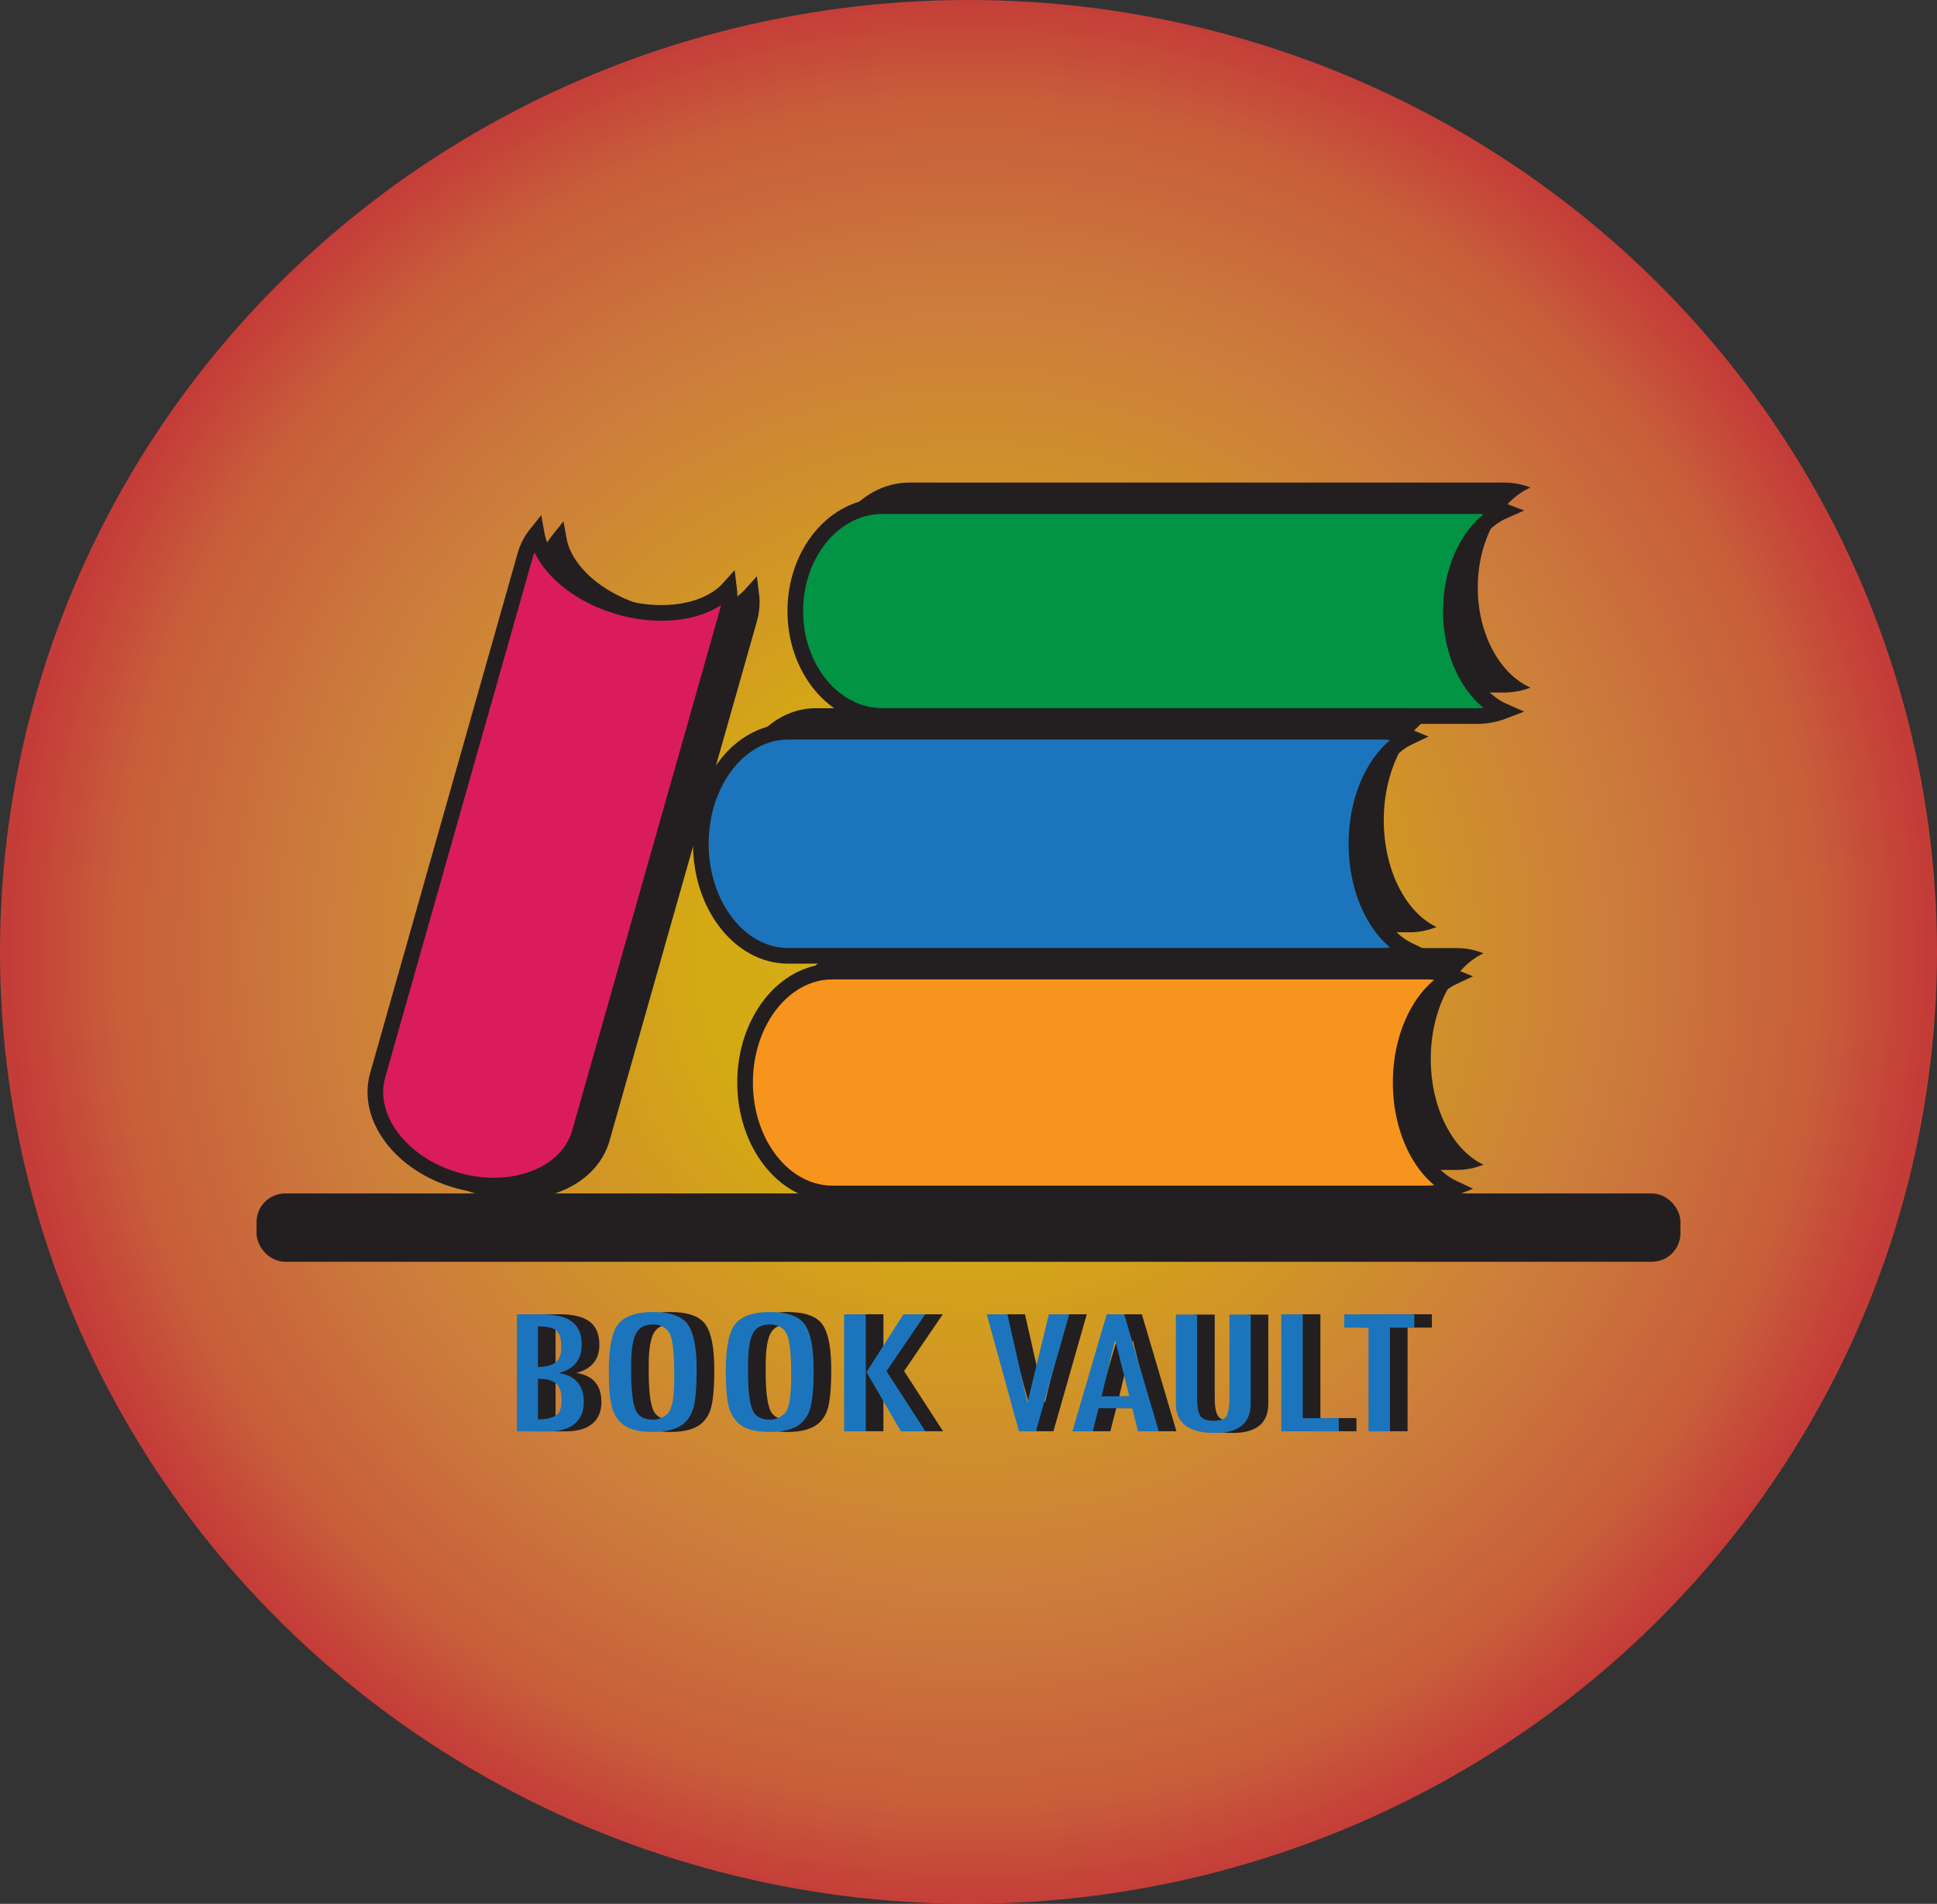 <?xml version="1.0" encoding="UTF-8"?>
<svg id="Layer_1" xmlns="http://www.w3.org/2000/svg" xmlns:xlink="http://www.w3.org/1999/xlink" viewBox="0 0 247.26 242.99">
  <rect x="0" y="0" width="247.26" height="242.99" fill="#333333" stroke="none"/>
  <defs>
    <radialGradient id="radial-gradient" cx="123.63" cy="121.49" fx="123.63" fy="121.49" r="122.57" gradientUnits="userSpaceOnUse">
      <stop offset="0" stop-color="#fff33b"/>
      <stop offset=".04" stop-color="#fee62d"/>
      <stop offset=".12" stop-color="#fdd51b"/>
      <stop offset=".2" stop-color="#fdca0f"/>
      <stop offset=".28" stop-color="#fdc70c"/>
      <stop offset=".67" stop-color="#f3903f"/>
      <stop offset=".89" stop-color="#ed683c"/>
      <stop offset="1" stop-color="#e93e3a"/>
    </radialGradient>
  </defs>
  <ellipse cx="123.63" cy="121.49" rx="123.63" ry="121.49" fill="url(#radial-gradient)" opacity=".8"/>
  <g>
    <path d="M188.64,74.99c0-5.98,2.83-11.05,6.73-12.77-1.07-.41-2.2-.63-3.39-.63h-75.88c-6.16,0-11.15,6-11.15,13.4s4.99,13.4,11.15,13.4h75.88c1.18,0,2.32-.22,3.39-.63-3.9-1.72-6.73-6.79-6.73-12.77Z" fill="#231f20"/>
    <path d="M185.21,77.99c0-5.98,2.83-11.05,6.73-12.77-1.07-.41-2.2-.63-3.39-.63h-75.88c-6.16,0-11.15,6-11.15,13.4s4.99,13.4,11.15,13.4h75.88c1.18,0,2.32-.22,3.39-.63-3.9-1.72-6.73-6.79-6.73-12.77Z" fill="#009444" stroke="#231f20" stroke-miterlimit="10" stroke-width="2"/>
    <path d="M182.64,135.16c0-6.32,2.83-11.67,6.73-13.49-1.07-.43-2.2-.67-3.39-.67h-75.88c-6.16,0-11.15,6.34-11.15,14.16,0,7.82,4.99,14.16,11.15,14.16h75.88c1.18,0,2.32-.24,3.39-.67-3.9-1.82-6.73-7.17-6.73-13.49Z" fill="#231f20"/>
    <path d="M178.8,138.16c0-6.32,2.83-11.67,6.73-13.49-1.07-.43-2.2-.67-3.39-.67h-75.88c-6.16,0-11.15,6.34-11.15,14.16,0,7.82,4.99,14.16,11.15,14.16h75.88c1.18,0,2.32-.24,3.39-.67-3.9-1.82-6.73-7.17-6.73-13.49Z" fill="#f7941d" stroke="#231f20" stroke-miterlimit="10" stroke-width="2"/>
    <path d="M176.64,104.7c0-6.38,2.83-11.79,6.73-13.63-1.07-.44-2.2-.68-3.39-.68h-75.88c-6.16,0-11.15,6.4-11.15,14.3s4.99,14.3,11.15,14.3h75.88c1.18,0,2.32-.24,3.39-.68-3.9-1.84-6.73-7.24-6.73-13.63Z" fill="#231f20"/>
    <path d="M173.15,107.7c0-6.38,2.83-11.79,6.73-13.63-1.07-.44-2.2-.68-3.39-.68h-75.88c-6.16,0-11.15,6.4-11.15,14.3s4.99,14.3,11.15,14.3h75.88c1.18,0,2.32-.24,3.39-.68-3.9-1.84-6.73-7.24-6.73-13.63Z" fill="#1c75bc" stroke="#231f20" stroke-miterlimit="10" stroke-width="2"/>
    <path d="M81.94,78.24c-5.76-1.63-9.92-5.49-10.61-9.37-.66.82-1.16,1.76-1.45,2.79l-18.83,66.36c-1.53,5.39,3.01,11.39,10.13,13.41s14.13-.71,15.66-6.09l18.83-66.36c.29-1.03.36-2.09.23-3.13-2.63,2.94-8.2,4.04-13.95,2.4Z" fill="#231f20" stroke="#231f20" stroke-miterlimit="10" stroke-width="2"/>
    <path d="M79.1,77.46c-5.76-1.63-9.92-5.49-10.61-9.37-.66.82-1.16,1.76-1.45,2.79l-18.83,66.36c-1.53,5.39,3.01,11.39,10.13,13.41,7.12,2.02,14.13-.71,15.66-6.09l18.83-66.36c.29-1.03.36-2.09.23-3.13-2.63,2.94-8.2,4.04-13.95,2.4Z" fill="#da1c5c" stroke="#231f20" stroke-miterlimit="10" stroke-width="2"/>
    <rect x="33.75" y="153.32" width="179.76" height="6.72" rx="2.65" ry="2.65" fill="#231f20" stroke="#231f20" stroke-miterlimit="10" stroke-width="2"/>
  </g>
  <g>
    <path d="M68.22,167.74h3.2c1.74,0,3.02.31,3.85.94.83.63,1.24,1.61,1.24,2.95,0,1.89-.98,3.09-2.94,3.6,2.13.32,3.2,1.56,3.2,3.73,0,1.19-.39,2.1-1.16,2.75-.77.64-1.88.97-3.31.97h-4.07v-14.93ZM70.92,169.28v5.19c1.04-.02,1.8-.22,2.27-.6s.71-1.03.71-1.96c0-1.01-.2-1.7-.61-2.07-.41-.38-1.2-.56-2.36-.56ZM70.92,175.96v5.2c1.08-.02,1.85-.19,2.32-.52s.69-.98.69-1.95c0-1.03-.23-1.74-.7-2.13-.47-.39-1.24-.59-2.31-.6Z" fill="#231f20"/>
    <path d="M79.96,175.17c0-3.24.43-5.34,1.3-6.29.86-.95,2.29-1.43,4.27-1.43,2.27,0,3.78.53,4.53,1.6.75,1.07,1.12,2.98,1.12,5.75,0,2.48-.17,4.2-.5,5.16-.33.96-.91,1.67-1.73,2.12-.82.45-1.94.68-3.35.68s-2.57-.21-3.34-.63c-.77-.42-1.35-1.1-1.73-2.03s-.56-2.58-.56-4.94ZM88.31,175.29c0-2.83-.23-4.58-.68-5.25-.45-.67-1.13-1-2.04-1-1.06,0-1.79.4-2.19,1.2s-.59,2.15-.59,4.04v.82c0,2.12.16,3.66.48,4.63.32.97,1.09,1.46,2.3,1.46.74,0,1.38-.27,1.92-.82.53-.55.8-2.06.8-4.53v-.55Z" fill="#231f20"/>
    <path d="M94.89,175.17c0-3.24.43-5.34,1.3-6.29.86-.95,2.29-1.43,4.27-1.43,2.27,0,3.78.53,4.53,1.6.75,1.07,1.12,2.98,1.12,5.75,0,2.48-.17,4.2-.5,5.16-.33.96-.91,1.67-1.73,2.12-.82.45-1.94.68-3.35.68s-2.57-.21-3.34-.63c-.77-.42-1.35-1.1-1.73-2.03s-.56-2.58-.56-4.94ZM103.24,175.29c0-2.83-.23-4.58-.68-5.25-.45-.67-1.13-1-2.04-1-1.06,0-1.79.4-2.19,1.2s-.59,2.15-.59,4.04v.82c0,2.12.16,3.66.48,4.63.32.97,1.09,1.46,2.3,1.46.74,0,1.38-.27,1.92-.82.53-.55.8-2.06.8-4.53v-.55Z" fill="#231f20"/>
    <path d="M120.38,182.67h-3.13l-4.4-7.58h-.08v7.58h-2.77v-14.93h2.77v7.39h.08l4.72-7.39h2.78l-4.94,7.25,4.97,7.68Z" fill="#231f20"/>
    <path d="M128.19,167.74h2.65l2.55,11.28,2.74-11.28h2.6l-4.26,14.93h-2.16l-4.11-14.93Z" fill="#231f20"/>
    <path d="M150.16,182.67h-2.64l-.74-2.95h-4.29l-.75,2.95h-2.6l4.38-14.93h2.24l4.41,14.93ZM146.41,178.21l-1.78-7.08h-.07l-1.69,7.08h3.53Z" fill="#231f20"/>
    <path d="M161.9,179.15c0,2.49-1.52,3.74-4.55,3.74-3.33,0-5-1.24-5-3.71v-11.4h2.71v10.56c0,1.13.13,1.92.4,2.35.26.43.84.65,1.73.65s1.45-.23,1.67-.69.33-1.27.33-2.43v-10.44h2.71v11.38Z" fill="#231f20"/>
    <path d="M173.15,182.67h-7.34v-14.93h2.74v13.25h4.6v1.68Z" fill="#231f20"/>
    <path d="M182.78,169.44h-3.1v13.23h-2.74v-13.23h-3.09v-1.7h8.93v1.7Z" fill="#231f20"/>
  </g>
  <g>
    <path d="M65.97,167.75h3.2c1.74,0,3.02.31,3.85.94.83.63,1.24,1.61,1.24,2.95,0,1.89-.98,3.09-2.94,3.6,2.13.32,3.2,1.56,3.2,3.73,0,1.19-.39,2.1-1.16,2.75-.77.64-1.88.97-3.31.97h-4.07v-14.93ZM68.67,169.28v5.19c1.04-.02,1.8-.22,2.27-.6s.71-1.03.71-1.96c0-1.01-.2-1.7-.61-2.07-.41-.38-1.2-.56-2.36-.56ZM68.67,175.96v5.2c1.08-.02,1.85-.19,2.32-.52s.69-.98.69-1.95c0-1.03-.23-1.74-.7-2.13-.47-.39-1.24-.59-2.31-.6Z" fill="#1c75bc"/>
    <path d="M77.71,175.17c0-3.24.43-5.34,1.3-6.29.86-.95,2.29-1.43,4.27-1.43,2.27,0,3.78.53,4.53,1.6.75,1.07,1.12,2.98,1.12,5.75,0,2.48-.17,4.2-.5,5.16-.33.96-.91,1.67-1.73,2.12-.82.45-1.94.68-3.35.68s-2.57-.21-3.34-.63c-.77-.42-1.35-1.1-1.73-2.03s-.56-2.58-.56-4.94ZM86.07,175.29c0-2.83-.23-4.58-.68-5.25-.45-.67-1.13-1-2.04-1-1.06,0-1.79.4-2.19,1.2s-.59,2.15-.59,4.04v.82c0,2.12.16,3.66.48,4.63.32.97,1.09,1.46,2.3,1.46.74,0,1.38-.27,1.92-.82.53-.55.8-2.06.8-4.53v-.55Z" fill="#1c75bc"/>
    <path d="M92.64,175.17c0-3.24.43-5.34,1.3-6.29.86-.95,2.29-1.43,4.27-1.43,2.27,0,3.78.53,4.53,1.6.75,1.07,1.12,2.98,1.12,5.75,0,2.48-.17,4.2-.5,5.16-.33.96-.91,1.67-1.73,2.12-.82.45-1.94.68-3.35.68s-2.57-.21-3.34-.63c-.77-.42-1.35-1.1-1.73-2.03s-.56-2.58-.56-4.94ZM100.99,175.29c0-2.83-.23-4.58-.68-5.25-.45-.67-1.13-1-2.04-1-1.06,0-1.79.4-2.19,1.2s-.59,2.15-.59,4.04v.82c0,2.12.16,3.66.48,4.63.32.97,1.09,1.46,2.3,1.46.74,0,1.38-.27,1.92-.82.53-.55.8-2.06.8-4.53v-.55Z" fill="#1c75bc"/>
    <path d="M118.13,182.68h-3.13l-4.4-7.58h-.08v7.58h-2.77v-14.93h2.77v7.39h.08l4.72-7.39h2.78l-4.94,7.25,4.97,7.68Z" fill="#1c75bc"/>
    <path d="M125.95,167.75h2.65l2.55,11.28,2.74-11.28h2.6l-4.26,14.93h-2.16l-4.11-14.93Z" fill="#1c75bc"/>
    <path d="M147.91,182.68h-2.64l-.74-2.95h-4.29l-.75,2.95h-2.6l4.38-14.93h2.24l4.41,14.93ZM144.16,178.21l-1.78-7.08h-.07l-1.69,7.08h3.53Z" fill="#1c75bc"/>
    <path d="M159.65,179.15c0,2.49-1.52,3.74-4.55,3.74-3.33,0-5-1.24-5-3.71v-11.4h2.71v10.56c0,1.13.13,1.92.4,2.35.26.43.84.65,1.73.65s1.45-.23,1.67-.69.33-1.27.33-2.43v-10.44h2.71v11.38Z" fill="#1c75bc"/>
    <path d="M170.9,182.68h-7.34v-14.93h2.74v13.25h4.6v1.68Z" fill="#1c75bc"/>
    <path d="M180.53,169.45h-3.1v13.23h-2.74v-13.23h-3.09v-1.7h8.93v1.7Z" fill="#1c75bc"/>
  </g>
</svg>